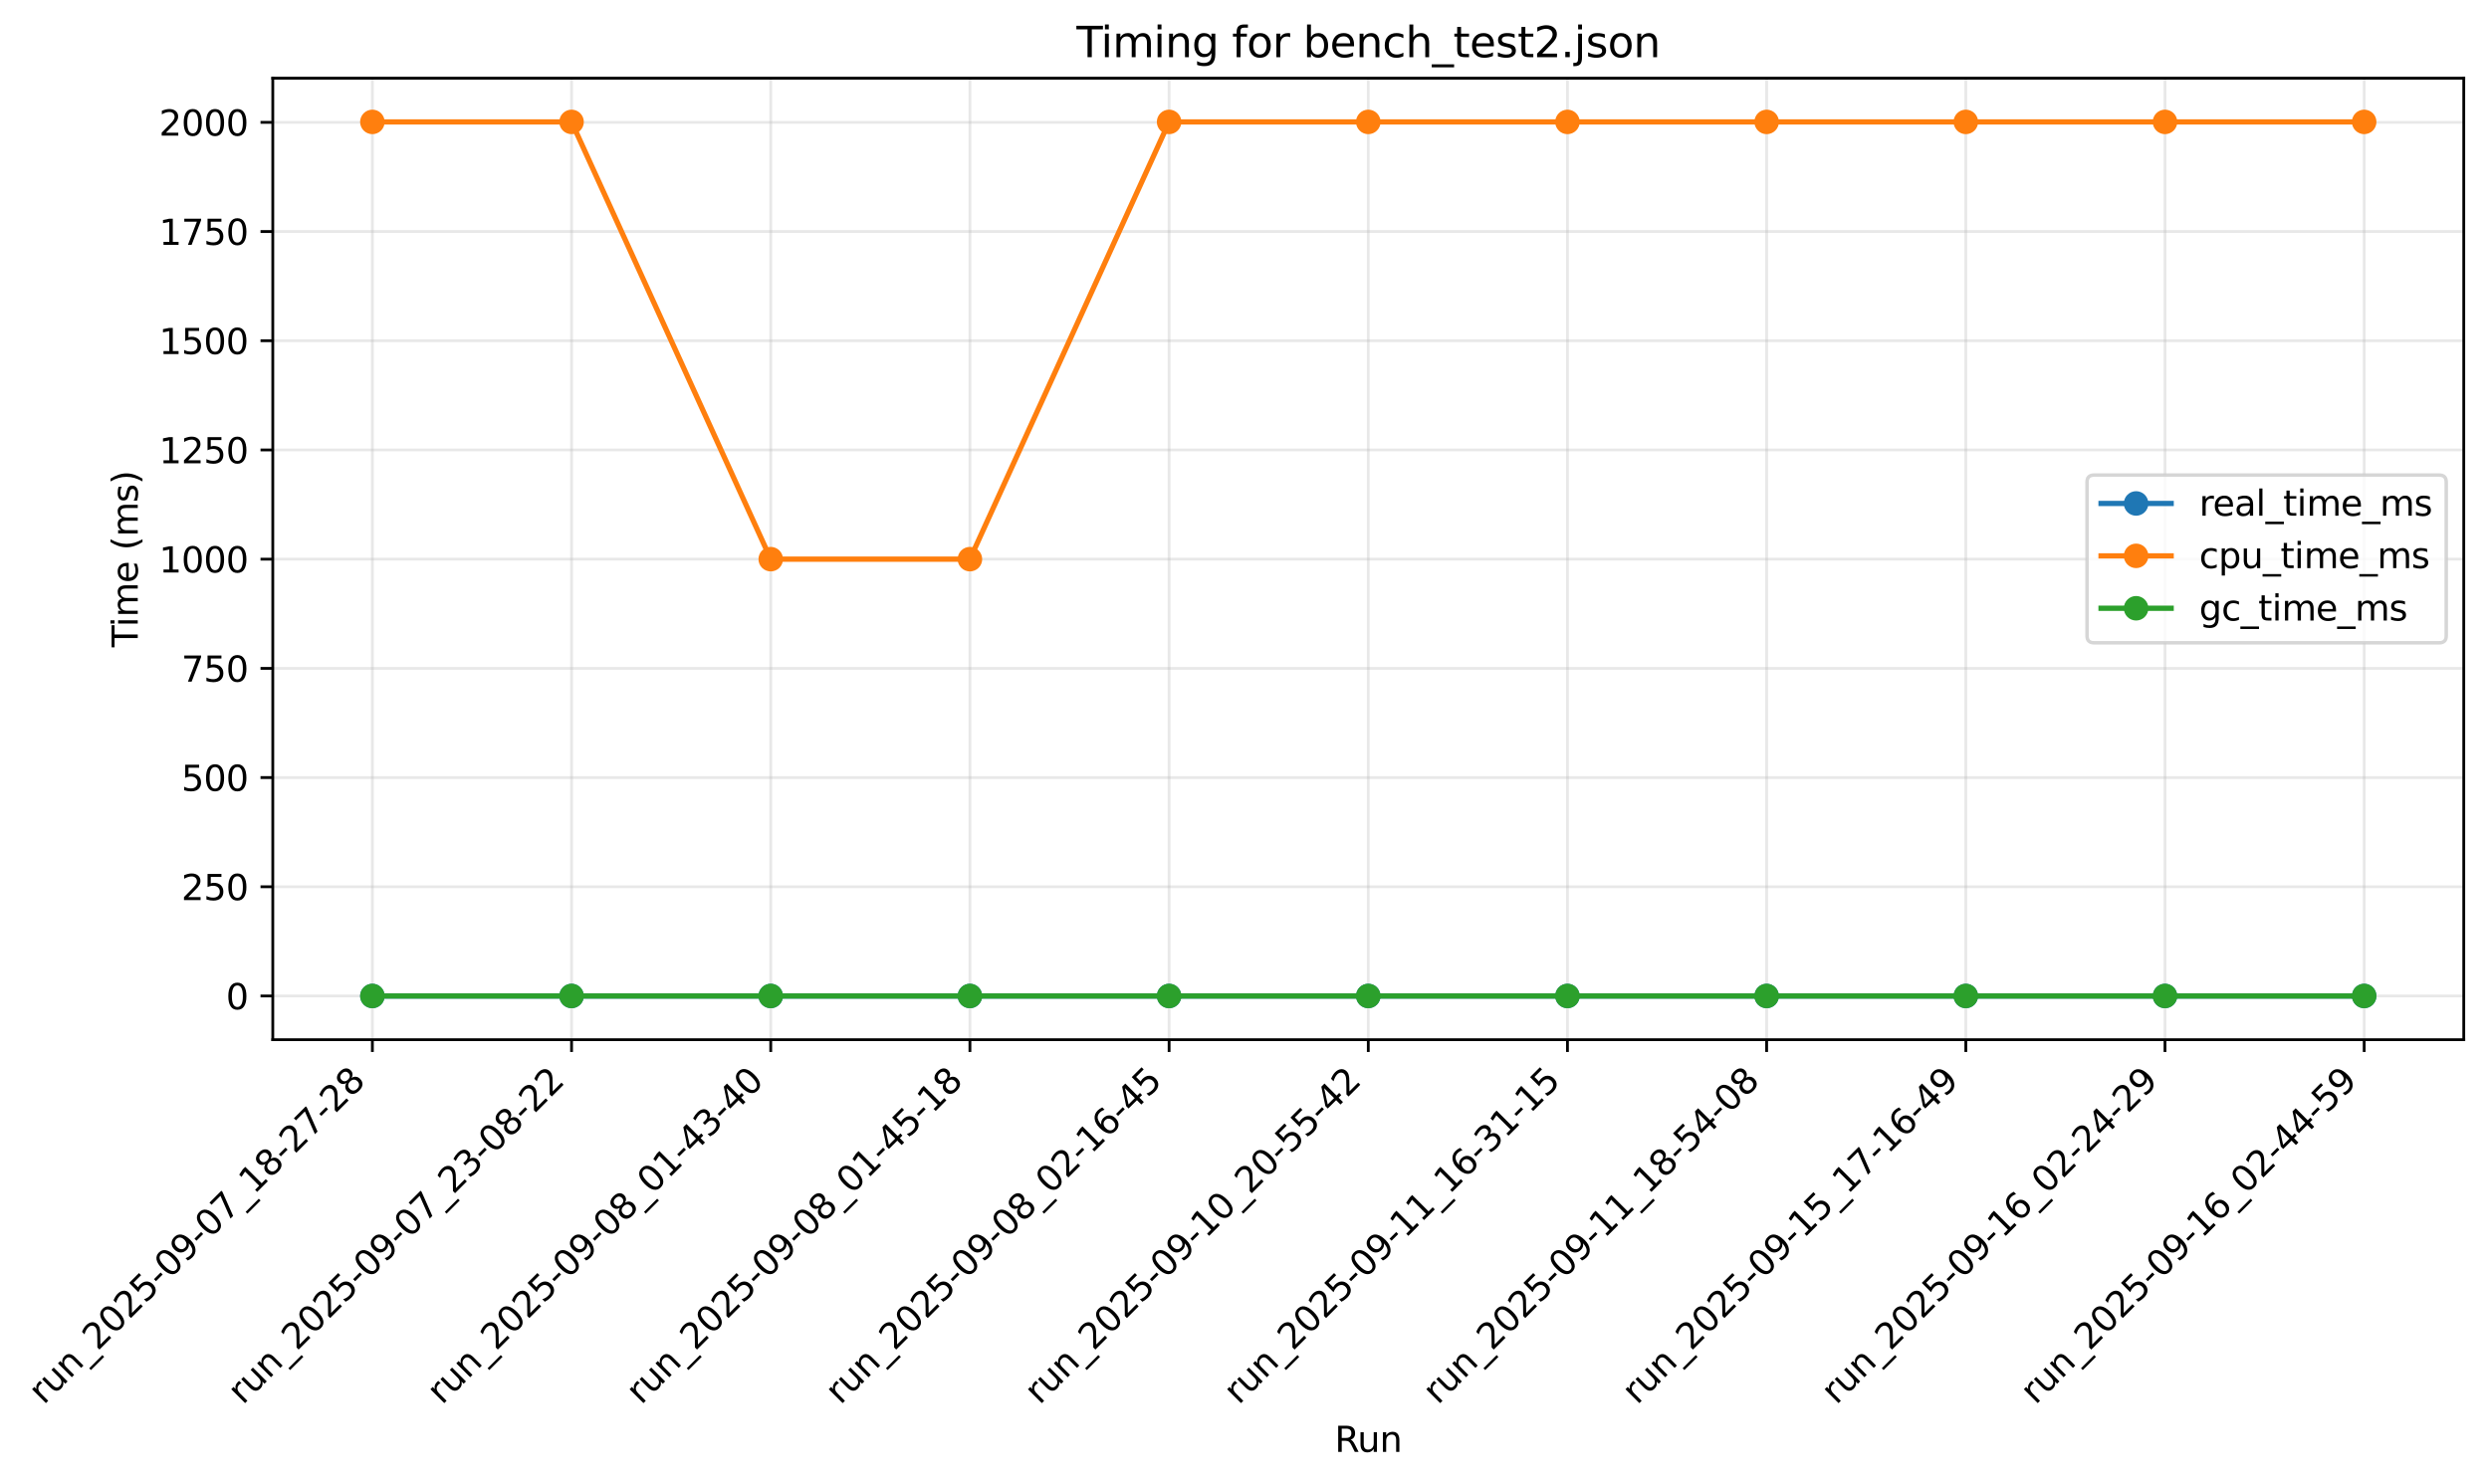 <?xml version="1.0" encoding="utf-8" standalone="no"?>
<!DOCTYPE svg PUBLIC "-//W3C//DTD SVG 1.1//EN"
  "http://www.w3.org/Graphics/SVG/1.1/DTD/svg11.dtd">
<svg xmlns:xlink="http://www.w3.org/1999/xlink" width="710.153pt" height="423.65pt" viewBox="0 0 710.153 423.65" xmlns="http://www.w3.org/2000/svg" version="1.1">
 <defs>
  <style type="text/css">*{stroke-linejoin: round; stroke-linecap: butt}</style>
 </defs>
 <g id="figure_1">
  <g id="patch_1">
   <path d="M 0 423.65 
L 710.153 423.65 
L 710.153 0 
L 0 0 
z
" style="fill: #ffffff"/>
  </g>
  <g id="axes_1">
   <g id="patch_2">
    <path d="M 77.831 296.726 
L 702.953 296.726 
L 702.953 22.318 
L 77.831 22.318 
z
" style="fill: #ffffff"/>
   </g>
   <g id="matplotlib.axis_1">
    <g id="xtick_1">
     <g id="line2d_1">
      <path d="M 106.246 296.726 
L 106.246 22.318 
" clip-path="url(#p3451b54278)" style="fill: none; stroke: #b0b0b0; stroke-opacity: 0.3; stroke-width: 0.8; stroke-linecap: square"/>
     </g>
     <g id="line2d_2">
      <defs>
       <path id="m468118b9c6" d="M 0 0 
L 0 3.5 
" style="stroke: #000000; stroke-width: 0.8"/>
      </defs>
      <g>
       <use xlink:href="#m468118b9c6" x="106.246" y="296.726" style="stroke: #000000; stroke-width: 0.8"/>
      </g>
     </g>
     <g id="text_1">
      <!-- run_2025-09-07_18-27-28 -->
      <g transform="translate(12.448 401.104) rotate(-45) scale(0.1 -0.1)">
       <defs>
        <path id="DejaVuSans-72" d="M 2631 2963 
Q 2534 3019 2420 3045 
Q 2306 3072 2169 3072 
Q 1681 3072 1420 2755 
Q 1159 2438 1159 1844 
L 1159 0 
L 581 0 
L 581 3500 
L 1159 3500 
L 1159 2956 
Q 1341 3275 1631 3429 
Q 1922 3584 2338 3584 
Q 2397 3584 2469 3576 
Q 2541 3569 2628 3553 
L 2631 2963 
z
" transform="scale(0.016)"/>
        <path id="DejaVuSans-75" d="M 544 1381 
L 544 3500 
L 1119 3500 
L 1119 1403 
Q 1119 906 1312 657 
Q 1506 409 1894 409 
Q 2359 409 2629 706 
Q 2900 1003 2900 1516 
L 2900 3500 
L 3475 3500 
L 3475 0 
L 2900 0 
L 2900 538 
Q 2691 219 2414 64 
Q 2138 -91 1772 -91 
Q 1169 -91 856 284 
Q 544 659 544 1381 
z
M 1991 3584 
L 1991 3584 
z
" transform="scale(0.016)"/>
        <path id="DejaVuSans-6e" d="M 3513 2113 
L 3513 0 
L 2938 0 
L 2938 2094 
Q 2938 2591 2744 2837 
Q 2550 3084 2163 3084 
Q 1697 3084 1428 2787 
Q 1159 2491 1159 1978 
L 1159 0 
L 581 0 
L 581 3500 
L 1159 3500 
L 1159 2956 
Q 1366 3272 1645 3428 
Q 1925 3584 2291 3584 
Q 2894 3584 3203 3211 
Q 3513 2838 3513 2113 
z
" transform="scale(0.016)"/>
        <path id="DejaVuSans-5f" d="M 3263 -1063 
L 3263 -1509 
L -63 -1509 
L -63 -1063 
L 3263 -1063 
z
" transform="scale(0.016)"/>
        <path id="DejaVuSans-32" d="M 1228 531 
L 3431 531 
L 3431 0 
L 469 0 
L 469 531 
Q 828 903 1448 1529 
Q 2069 2156 2228 2338 
Q 2531 2678 2651 2914 
Q 2772 3150 2772 3378 
Q 2772 3750 2511 3984 
Q 2250 4219 1831 4219 
Q 1534 4219 1204 4116 
Q 875 4013 500 3803 
L 500 4441 
Q 881 4594 1212 4672 
Q 1544 4750 1819 4750 
Q 2544 4750 2975 4387 
Q 3406 4025 3406 3419 
Q 3406 3131 3298 2873 
Q 3191 2616 2906 2266 
Q 2828 2175 2409 1742 
Q 1991 1309 1228 531 
z
" transform="scale(0.016)"/>
        <path id="DejaVuSans-30" d="M 2034 4250 
Q 1547 4250 1301 3770 
Q 1056 3291 1056 2328 
Q 1056 1369 1301 889 
Q 1547 409 2034 409 
Q 2525 409 2770 889 
Q 3016 1369 3016 2328 
Q 3016 3291 2770 3770 
Q 2525 4250 2034 4250 
z
M 2034 4750 
Q 2819 4750 3233 4129 
Q 3647 3509 3647 2328 
Q 3647 1150 3233 529 
Q 2819 -91 2034 -91 
Q 1250 -91 836 529 
Q 422 1150 422 2328 
Q 422 3509 836 4129 
Q 1250 4750 2034 4750 
z
" transform="scale(0.016)"/>
        <path id="DejaVuSans-35" d="M 691 4666 
L 3169 4666 
L 3169 4134 
L 1269 4134 
L 1269 2991 
Q 1406 3038 1543 3061 
Q 1681 3084 1819 3084 
Q 2600 3084 3056 2656 
Q 3513 2228 3513 1497 
Q 3513 744 3044 326 
Q 2575 -91 1722 -91 
Q 1428 -91 1123 -41 
Q 819 9 494 109 
L 494 744 
Q 775 591 1075 516 
Q 1375 441 1709 441 
Q 2250 441 2565 725 
Q 2881 1009 2881 1497 
Q 2881 1984 2565 2268 
Q 2250 2553 1709 2553 
Q 1456 2553 1204 2497 
Q 953 2441 691 2322 
L 691 4666 
z
" transform="scale(0.016)"/>
        <path id="DejaVuSans-2d" d="M 313 2009 
L 1997 2009 
L 1997 1497 
L 313 1497 
L 313 2009 
z
" transform="scale(0.016)"/>
        <path id="DejaVuSans-39" d="M 703 97 
L 703 672 
Q 941 559 1184 500 
Q 1428 441 1663 441 
Q 2288 441 2617 861 
Q 2947 1281 2994 2138 
Q 2813 1869 2534 1725 
Q 2256 1581 1919 1581 
Q 1219 1581 811 2004 
Q 403 2428 403 3163 
Q 403 3881 828 4315 
Q 1253 4750 1959 4750 
Q 2769 4750 3195 4129 
Q 3622 3509 3622 2328 
Q 3622 1225 3098 567 
Q 2575 -91 1691 -91 
Q 1453 -91 1209 -44 
Q 966 3 703 97 
z
M 1959 2075 
Q 2384 2075 2632 2365 
Q 2881 2656 2881 3163 
Q 2881 3666 2632 3958 
Q 2384 4250 1959 4250 
Q 1534 4250 1286 3958 
Q 1038 3666 1038 3163 
Q 1038 2656 1286 2365 
Q 1534 2075 1959 2075 
z
" transform="scale(0.016)"/>
        <path id="DejaVuSans-37" d="M 525 4666 
L 3525 4666 
L 3525 4397 
L 1831 0 
L 1172 0 
L 2766 4134 
L 525 4134 
L 525 4666 
z
" transform="scale(0.016)"/>
        <path id="DejaVuSans-31" d="M 794 531 
L 1825 531 
L 1825 4091 
L 703 3866 
L 703 4441 
L 1819 4666 
L 2450 4666 
L 2450 531 
L 3481 531 
L 3481 0 
L 794 0 
L 794 531 
z
" transform="scale(0.016)"/>
        <path id="DejaVuSans-38" d="M 2034 2216 
Q 1584 2216 1326 1975 
Q 1069 1734 1069 1313 
Q 1069 891 1326 650 
Q 1584 409 2034 409 
Q 2484 409 2743 651 
Q 3003 894 3003 1313 
Q 3003 1734 2745 1975 
Q 2488 2216 2034 2216 
z
M 1403 2484 
Q 997 2584 770 2862 
Q 544 3141 544 3541 
Q 544 4100 942 4425 
Q 1341 4750 2034 4750 
Q 2731 4750 3128 4425 
Q 3525 4100 3525 3541 
Q 3525 3141 3298 2862 
Q 3072 2584 2669 2484 
Q 3125 2378 3379 2068 
Q 3634 1759 3634 1313 
Q 3634 634 3220 271 
Q 2806 -91 2034 -91 
Q 1263 -91 848 271 
Q 434 634 434 1313 
Q 434 1759 690 2068 
Q 947 2378 1403 2484 
z
M 1172 3481 
Q 1172 3119 1398 2916 
Q 1625 2713 2034 2713 
Q 2441 2713 2670 2916 
Q 2900 3119 2900 3481 
Q 2900 3844 2670 4047 
Q 2441 4250 2034 4250 
Q 1625 4250 1398 4047 
Q 1172 3844 1172 3481 
z
" transform="scale(0.016)"/>
       </defs>
       <use xlink:href="#DejaVuSans-72"/>
       <use xlink:href="#DejaVuSans-75" transform="translate(41.113 0)"/>
       <use xlink:href="#DejaVuSans-6e" transform="translate(104.492 0)"/>
       <use xlink:href="#DejaVuSans-5f" transform="translate(167.871 0)"/>
       <use xlink:href="#DejaVuSans-32" transform="translate(217.871 0)"/>
       <use xlink:href="#DejaVuSans-30" transform="translate(281.494 0)"/>
       <use xlink:href="#DejaVuSans-32" transform="translate(345.117 0)"/>
       <use xlink:href="#DejaVuSans-35" transform="translate(408.74 0)"/>
       <use xlink:href="#DejaVuSans-2d" transform="translate(472.363 0)"/>
       <use xlink:href="#DejaVuSans-30" transform="translate(508.447 0)"/>
       <use xlink:href="#DejaVuSans-39" transform="translate(572.07 0)"/>
       <use xlink:href="#DejaVuSans-2d" transform="translate(635.693 0)"/>
       <use xlink:href="#DejaVuSans-30" transform="translate(671.777 0)"/>
       <use xlink:href="#DejaVuSans-37" transform="translate(735.4 0)"/>
       <use xlink:href="#DejaVuSans-5f" transform="translate(799.023 0)"/>
       <use xlink:href="#DejaVuSans-31" transform="translate(849.023 0)"/>
       <use xlink:href="#DejaVuSans-38" transform="translate(912.646 0)"/>
       <use xlink:href="#DejaVuSans-2d" transform="translate(976.27 0)"/>
       <use xlink:href="#DejaVuSans-32" transform="translate(1012.354 0)"/>
       <use xlink:href="#DejaVuSans-37" transform="translate(1075.977 0)"/>
       <use xlink:href="#DejaVuSans-2d" transform="translate(1139.6 0)"/>
       <use xlink:href="#DejaVuSans-32" transform="translate(1175.684 0)"/>
       <use xlink:href="#DejaVuSans-38" transform="translate(1239.307 0)"/>
      </g>
     </g>
    </g>
    <g id="xtick_2">
     <g id="line2d_3">
      <path d="M 163.075 296.726 
L 163.075 22.318 
" clip-path="url(#p3451b54278)" style="fill: none; stroke: #b0b0b0; stroke-opacity: 0.3; stroke-width: 0.8; stroke-linecap: square"/>
     </g>
     <g id="line2d_4">
      <g>
       <use xlink:href="#m468118b9c6" x="163.075" y="296.726" style="stroke: #000000; stroke-width: 0.8"/>
      </g>
     </g>
     <g id="text_2">
      <!-- run_2025-09-07_23-08-22 -->
      <g transform="translate(69.277 401.104) rotate(-45) scale(0.1 -0.1)">
       <defs>
        <path id="DejaVuSans-33" d="M 2597 2516 
Q 3050 2419 3304 2112 
Q 3559 1806 3559 1356 
Q 3559 666 3084 287 
Q 2609 -91 1734 -91 
Q 1441 -91 1130 -33 
Q 819 25 488 141 
L 488 750 
Q 750 597 1062 519 
Q 1375 441 1716 441 
Q 2309 441 2620 675 
Q 2931 909 2931 1356 
Q 2931 1769 2642 2001 
Q 2353 2234 1838 2234 
L 1294 2234 
L 1294 2753 
L 1863 2753 
Q 2328 2753 2575 2939 
Q 2822 3125 2822 3475 
Q 2822 3834 2567 4026 
Q 2313 4219 1838 4219 
Q 1578 4219 1281 4162 
Q 984 4106 628 3988 
L 628 4550 
Q 988 4650 1302 4700 
Q 1616 4750 1894 4750 
Q 2613 4750 3031 4423 
Q 3450 4097 3450 3541 
Q 3450 3153 3228 2886 
Q 3006 2619 2597 2516 
z
" transform="scale(0.016)"/>
       </defs>
       <use xlink:href="#DejaVuSans-72"/>
       <use xlink:href="#DejaVuSans-75" transform="translate(41.113 0)"/>
       <use xlink:href="#DejaVuSans-6e" transform="translate(104.492 0)"/>
       <use xlink:href="#DejaVuSans-5f" transform="translate(167.871 0)"/>
       <use xlink:href="#DejaVuSans-32" transform="translate(217.871 0)"/>
       <use xlink:href="#DejaVuSans-30" transform="translate(281.494 0)"/>
       <use xlink:href="#DejaVuSans-32" transform="translate(345.117 0)"/>
       <use xlink:href="#DejaVuSans-35" transform="translate(408.74 0)"/>
       <use xlink:href="#DejaVuSans-2d" transform="translate(472.363 0)"/>
       <use xlink:href="#DejaVuSans-30" transform="translate(508.447 0)"/>
       <use xlink:href="#DejaVuSans-39" transform="translate(572.07 0)"/>
       <use xlink:href="#DejaVuSans-2d" transform="translate(635.693 0)"/>
       <use xlink:href="#DejaVuSans-30" transform="translate(671.777 0)"/>
       <use xlink:href="#DejaVuSans-37" transform="translate(735.4 0)"/>
       <use xlink:href="#DejaVuSans-5f" transform="translate(799.023 0)"/>
       <use xlink:href="#DejaVuSans-32" transform="translate(849.023 0)"/>
       <use xlink:href="#DejaVuSans-33" transform="translate(912.646 0)"/>
       <use xlink:href="#DejaVuSans-2d" transform="translate(976.27 0)"/>
       <use xlink:href="#DejaVuSans-30" transform="translate(1012.354 0)"/>
       <use xlink:href="#DejaVuSans-38" transform="translate(1075.977 0)"/>
       <use xlink:href="#DejaVuSans-2d" transform="translate(1139.6 0)"/>
       <use xlink:href="#DejaVuSans-32" transform="translate(1175.684 0)"/>
       <use xlink:href="#DejaVuSans-32" transform="translate(1239.307 0)"/>
      </g>
     </g>
    </g>
    <g id="xtick_3">
     <g id="line2d_5">
      <path d="M 219.904 296.726 
L 219.904 22.318 
" clip-path="url(#p3451b54278)" style="fill: none; stroke: #b0b0b0; stroke-opacity: 0.3; stroke-width: 0.8; stroke-linecap: square"/>
     </g>
     <g id="line2d_6">
      <g>
       <use xlink:href="#m468118b9c6" x="219.904" y="296.726" style="stroke: #000000; stroke-width: 0.8"/>
      </g>
     </g>
     <g id="text_3">
      <!-- run_2025-09-08_01-43-40 -->
      <g transform="translate(126.107 401.104) rotate(-45) scale(0.1 -0.1)">
       <defs>
        <path id="DejaVuSans-34" d="M 2419 4116 
L 825 1625 
L 2419 1625 
L 2419 4116 
z
M 2253 4666 
L 3047 4666 
L 3047 1625 
L 3713 1625 
L 3713 1100 
L 3047 1100 
L 3047 0 
L 2419 0 
L 2419 1100 
L 313 1100 
L 313 1709 
L 2253 4666 
z
" transform="scale(0.016)"/>
       </defs>
       <use xlink:href="#DejaVuSans-72"/>
       <use xlink:href="#DejaVuSans-75" transform="translate(41.113 0)"/>
       <use xlink:href="#DejaVuSans-6e" transform="translate(104.492 0)"/>
       <use xlink:href="#DejaVuSans-5f" transform="translate(167.871 0)"/>
       <use xlink:href="#DejaVuSans-32" transform="translate(217.871 0)"/>
       <use xlink:href="#DejaVuSans-30" transform="translate(281.494 0)"/>
       <use xlink:href="#DejaVuSans-32" transform="translate(345.117 0)"/>
       <use xlink:href="#DejaVuSans-35" transform="translate(408.74 0)"/>
       <use xlink:href="#DejaVuSans-2d" transform="translate(472.363 0)"/>
       <use xlink:href="#DejaVuSans-30" transform="translate(508.447 0)"/>
       <use xlink:href="#DejaVuSans-39" transform="translate(572.07 0)"/>
       <use xlink:href="#DejaVuSans-2d" transform="translate(635.693 0)"/>
       <use xlink:href="#DejaVuSans-30" transform="translate(671.777 0)"/>
       <use xlink:href="#DejaVuSans-38" transform="translate(735.4 0)"/>
       <use xlink:href="#DejaVuSans-5f" transform="translate(799.023 0)"/>
       <use xlink:href="#DejaVuSans-30" transform="translate(849.023 0)"/>
       <use xlink:href="#DejaVuSans-31" transform="translate(912.646 0)"/>
       <use xlink:href="#DejaVuSans-2d" transform="translate(976.27 0)"/>
       <use xlink:href="#DejaVuSans-34" transform="translate(1012.354 0)"/>
       <use xlink:href="#DejaVuSans-33" transform="translate(1075.977 0)"/>
       <use xlink:href="#DejaVuSans-2d" transform="translate(1139.6 0)"/>
       <use xlink:href="#DejaVuSans-34" transform="translate(1175.684 0)"/>
       <use xlink:href="#DejaVuSans-30" transform="translate(1239.307 0)"/>
      </g>
     </g>
    </g>
    <g id="xtick_4">
     <g id="line2d_7">
      <path d="M 276.734 296.726 
L 276.734 22.318 
" clip-path="url(#p3451b54278)" style="fill: none; stroke: #b0b0b0; stroke-opacity: 0.3; stroke-width: 0.8; stroke-linecap: square"/>
     </g>
     <g id="line2d_8">
      <g>
       <use xlink:href="#m468118b9c6" x="276.734" y="296.726" style="stroke: #000000; stroke-width: 0.8"/>
      </g>
     </g>
     <g id="text_4">
      <!-- run_2025-09-08_01-45-18 -->
      <g transform="translate(182.936 401.104) rotate(-45) scale(0.1 -0.1)">
       <use xlink:href="#DejaVuSans-72"/>
       <use xlink:href="#DejaVuSans-75" transform="translate(41.113 0)"/>
       <use xlink:href="#DejaVuSans-6e" transform="translate(104.492 0)"/>
       <use xlink:href="#DejaVuSans-5f" transform="translate(167.871 0)"/>
       <use xlink:href="#DejaVuSans-32" transform="translate(217.871 0)"/>
       <use xlink:href="#DejaVuSans-30" transform="translate(281.494 0)"/>
       <use xlink:href="#DejaVuSans-32" transform="translate(345.117 0)"/>
       <use xlink:href="#DejaVuSans-35" transform="translate(408.74 0)"/>
       <use xlink:href="#DejaVuSans-2d" transform="translate(472.363 0)"/>
       <use xlink:href="#DejaVuSans-30" transform="translate(508.447 0)"/>
       <use xlink:href="#DejaVuSans-39" transform="translate(572.07 0)"/>
       <use xlink:href="#DejaVuSans-2d" transform="translate(635.693 0)"/>
       <use xlink:href="#DejaVuSans-30" transform="translate(671.777 0)"/>
       <use xlink:href="#DejaVuSans-38" transform="translate(735.4 0)"/>
       <use xlink:href="#DejaVuSans-5f" transform="translate(799.023 0)"/>
       <use xlink:href="#DejaVuSans-30" transform="translate(849.023 0)"/>
       <use xlink:href="#DejaVuSans-31" transform="translate(912.646 0)"/>
       <use xlink:href="#DejaVuSans-2d" transform="translate(976.27 0)"/>
       <use xlink:href="#DejaVuSans-34" transform="translate(1012.354 0)"/>
       <use xlink:href="#DejaVuSans-35" transform="translate(1075.977 0)"/>
       <use xlink:href="#DejaVuSans-2d" transform="translate(1139.6 0)"/>
       <use xlink:href="#DejaVuSans-31" transform="translate(1175.684 0)"/>
       <use xlink:href="#DejaVuSans-38" transform="translate(1239.307 0)"/>
      </g>
     </g>
    </g>
    <g id="xtick_5">
     <g id="line2d_9">
      <path d="M 333.563 296.726 
L 333.563 22.318 
" clip-path="url(#p3451b54278)" style="fill: none; stroke: #b0b0b0; stroke-opacity: 0.3; stroke-width: 0.8; stroke-linecap: square"/>
     </g>
     <g id="line2d_10">
      <g>
       <use xlink:href="#m468118b9c6" x="333.563" y="296.726" style="stroke: #000000; stroke-width: 0.8"/>
      </g>
     </g>
     <g id="text_5">
      <!-- run_2025-09-08_02-16-45 -->
      <g transform="translate(239.765 401.104) rotate(-45) scale(0.1 -0.1)">
       <defs>
        <path id="DejaVuSans-36" d="M 2113 2584 
Q 1688 2584 1439 2293 
Q 1191 2003 1191 1497 
Q 1191 994 1439 701 
Q 1688 409 2113 409 
Q 2538 409 2786 701 
Q 3034 994 3034 1497 
Q 3034 2003 2786 2293 
Q 2538 2584 2113 2584 
z
M 3366 4563 
L 3366 3988 
Q 3128 4100 2886 4159 
Q 2644 4219 2406 4219 
Q 1781 4219 1451 3797 
Q 1122 3375 1075 2522 
Q 1259 2794 1537 2939 
Q 1816 3084 2150 3084 
Q 2853 3084 3261 2657 
Q 3669 2231 3669 1497 
Q 3669 778 3244 343 
Q 2819 -91 2113 -91 
Q 1303 -91 875 529 
Q 447 1150 447 2328 
Q 447 3434 972 4092 
Q 1497 4750 2381 4750 
Q 2619 4750 2861 4703 
Q 3103 4656 3366 4563 
z
" transform="scale(0.016)"/>
       </defs>
       <use xlink:href="#DejaVuSans-72"/>
       <use xlink:href="#DejaVuSans-75" transform="translate(41.113 0)"/>
       <use xlink:href="#DejaVuSans-6e" transform="translate(104.492 0)"/>
       <use xlink:href="#DejaVuSans-5f" transform="translate(167.871 0)"/>
       <use xlink:href="#DejaVuSans-32" transform="translate(217.871 0)"/>
       <use xlink:href="#DejaVuSans-30" transform="translate(281.494 0)"/>
       <use xlink:href="#DejaVuSans-32" transform="translate(345.117 0)"/>
       <use xlink:href="#DejaVuSans-35" transform="translate(408.74 0)"/>
       <use xlink:href="#DejaVuSans-2d" transform="translate(472.363 0)"/>
       <use xlink:href="#DejaVuSans-30" transform="translate(508.447 0)"/>
       <use xlink:href="#DejaVuSans-39" transform="translate(572.07 0)"/>
       <use xlink:href="#DejaVuSans-2d" transform="translate(635.693 0)"/>
       <use xlink:href="#DejaVuSans-30" transform="translate(671.777 0)"/>
       <use xlink:href="#DejaVuSans-38" transform="translate(735.4 0)"/>
       <use xlink:href="#DejaVuSans-5f" transform="translate(799.023 0)"/>
       <use xlink:href="#DejaVuSans-30" transform="translate(849.023 0)"/>
       <use xlink:href="#DejaVuSans-32" transform="translate(912.646 0)"/>
       <use xlink:href="#DejaVuSans-2d" transform="translate(976.27 0)"/>
       <use xlink:href="#DejaVuSans-31" transform="translate(1012.354 0)"/>
       <use xlink:href="#DejaVuSans-36" transform="translate(1075.977 0)"/>
       <use xlink:href="#DejaVuSans-2d" transform="translate(1139.6 0)"/>
       <use xlink:href="#DejaVuSans-34" transform="translate(1175.684 0)"/>
       <use xlink:href="#DejaVuSans-35" transform="translate(1239.307 0)"/>
      </g>
     </g>
    </g>
    <g id="xtick_6">
     <g id="line2d_11">
      <path d="M 390.392 296.726 
L 390.392 22.318 
" clip-path="url(#p3451b54278)" style="fill: none; stroke: #b0b0b0; stroke-opacity: 0.3; stroke-width: 0.8; stroke-linecap: square"/>
     </g>
     <g id="line2d_12">
      <g>
       <use xlink:href="#m468118b9c6" x="390.392" y="296.726" style="stroke: #000000; stroke-width: 0.8"/>
      </g>
     </g>
     <g id="text_6">
      <!-- run_2025-09-10_20-55-42 -->
      <g transform="translate(296.595 401.104) rotate(-45) scale(0.1 -0.1)">
       <use xlink:href="#DejaVuSans-72"/>
       <use xlink:href="#DejaVuSans-75" transform="translate(41.113 0)"/>
       <use xlink:href="#DejaVuSans-6e" transform="translate(104.492 0)"/>
       <use xlink:href="#DejaVuSans-5f" transform="translate(167.871 0)"/>
       <use xlink:href="#DejaVuSans-32" transform="translate(217.871 0)"/>
       <use xlink:href="#DejaVuSans-30" transform="translate(281.494 0)"/>
       <use xlink:href="#DejaVuSans-32" transform="translate(345.117 0)"/>
       <use xlink:href="#DejaVuSans-35" transform="translate(408.74 0)"/>
       <use xlink:href="#DejaVuSans-2d" transform="translate(472.363 0)"/>
       <use xlink:href="#DejaVuSans-30" transform="translate(508.447 0)"/>
       <use xlink:href="#DejaVuSans-39" transform="translate(572.07 0)"/>
       <use xlink:href="#DejaVuSans-2d" transform="translate(635.693 0)"/>
       <use xlink:href="#DejaVuSans-31" transform="translate(671.777 0)"/>
       <use xlink:href="#DejaVuSans-30" transform="translate(735.4 0)"/>
       <use xlink:href="#DejaVuSans-5f" transform="translate(799.023 0)"/>
       <use xlink:href="#DejaVuSans-32" transform="translate(849.023 0)"/>
       <use xlink:href="#DejaVuSans-30" transform="translate(912.646 0)"/>
       <use xlink:href="#DejaVuSans-2d" transform="translate(976.27 0)"/>
       <use xlink:href="#DejaVuSans-35" transform="translate(1012.354 0)"/>
       <use xlink:href="#DejaVuSans-35" transform="translate(1075.977 0)"/>
       <use xlink:href="#DejaVuSans-2d" transform="translate(1139.6 0)"/>
       <use xlink:href="#DejaVuSans-34" transform="translate(1175.684 0)"/>
       <use xlink:href="#DejaVuSans-32" transform="translate(1239.307 0)"/>
      </g>
     </g>
    </g>
    <g id="xtick_7">
     <g id="line2d_13">
      <path d="M 447.222 296.726 
L 447.222 22.318 
" clip-path="url(#p3451b54278)" style="fill: none; stroke: #b0b0b0; stroke-opacity: 0.3; stroke-width: 0.8; stroke-linecap: square"/>
     </g>
     <g id="line2d_14">
      <g>
       <use xlink:href="#m468118b9c6" x="447.222" y="296.726" style="stroke: #000000; stroke-width: 0.8"/>
      </g>
     </g>
     <g id="text_7">
      <!-- run_2025-09-11_16-31-15 -->
      <g transform="translate(353.424 401.104) rotate(-45) scale(0.1 -0.1)">
       <use xlink:href="#DejaVuSans-72"/>
       <use xlink:href="#DejaVuSans-75" transform="translate(41.113 0)"/>
       <use xlink:href="#DejaVuSans-6e" transform="translate(104.492 0)"/>
       <use xlink:href="#DejaVuSans-5f" transform="translate(167.871 0)"/>
       <use xlink:href="#DejaVuSans-32" transform="translate(217.871 0)"/>
       <use xlink:href="#DejaVuSans-30" transform="translate(281.494 0)"/>
       <use xlink:href="#DejaVuSans-32" transform="translate(345.117 0)"/>
       <use xlink:href="#DejaVuSans-35" transform="translate(408.74 0)"/>
       <use xlink:href="#DejaVuSans-2d" transform="translate(472.363 0)"/>
       <use xlink:href="#DejaVuSans-30" transform="translate(508.447 0)"/>
       <use xlink:href="#DejaVuSans-39" transform="translate(572.07 0)"/>
       <use xlink:href="#DejaVuSans-2d" transform="translate(635.693 0)"/>
       <use xlink:href="#DejaVuSans-31" transform="translate(671.777 0)"/>
       <use xlink:href="#DejaVuSans-31" transform="translate(735.4 0)"/>
       <use xlink:href="#DejaVuSans-5f" transform="translate(799.023 0)"/>
       <use xlink:href="#DejaVuSans-31" transform="translate(849.023 0)"/>
       <use xlink:href="#DejaVuSans-36" transform="translate(912.646 0)"/>
       <use xlink:href="#DejaVuSans-2d" transform="translate(976.27 0)"/>
       <use xlink:href="#DejaVuSans-33" transform="translate(1012.354 0)"/>
       <use xlink:href="#DejaVuSans-31" transform="translate(1075.977 0)"/>
       <use xlink:href="#DejaVuSans-2d" transform="translate(1139.6 0)"/>
       <use xlink:href="#DejaVuSans-31" transform="translate(1175.684 0)"/>
       <use xlink:href="#DejaVuSans-35" transform="translate(1239.307 0)"/>
      </g>
     </g>
    </g>
    <g id="xtick_8">
     <g id="line2d_15">
      <path d="M 504.051 296.726 
L 504.051 22.318 
" clip-path="url(#p3451b54278)" style="fill: none; stroke: #b0b0b0; stroke-opacity: 0.3; stroke-width: 0.8; stroke-linecap: square"/>
     </g>
     <g id="line2d_16">
      <g>
       <use xlink:href="#m468118b9c6" x="504.051" y="296.726" style="stroke: #000000; stroke-width: 0.8"/>
      </g>
     </g>
     <g id="text_8">
      <!-- run_2025-09-11_18-54-08 -->
      <g transform="translate(410.253 401.104) rotate(-45) scale(0.1 -0.1)">
       <use xlink:href="#DejaVuSans-72"/>
       <use xlink:href="#DejaVuSans-75" transform="translate(41.113 0)"/>
       <use xlink:href="#DejaVuSans-6e" transform="translate(104.492 0)"/>
       <use xlink:href="#DejaVuSans-5f" transform="translate(167.871 0)"/>
       <use xlink:href="#DejaVuSans-32" transform="translate(217.871 0)"/>
       <use xlink:href="#DejaVuSans-30" transform="translate(281.494 0)"/>
       <use xlink:href="#DejaVuSans-32" transform="translate(345.117 0)"/>
       <use xlink:href="#DejaVuSans-35" transform="translate(408.74 0)"/>
       <use xlink:href="#DejaVuSans-2d" transform="translate(472.363 0)"/>
       <use xlink:href="#DejaVuSans-30" transform="translate(508.447 0)"/>
       <use xlink:href="#DejaVuSans-39" transform="translate(572.07 0)"/>
       <use xlink:href="#DejaVuSans-2d" transform="translate(635.693 0)"/>
       <use xlink:href="#DejaVuSans-31" transform="translate(671.777 0)"/>
       <use xlink:href="#DejaVuSans-31" transform="translate(735.4 0)"/>
       <use xlink:href="#DejaVuSans-5f" transform="translate(799.023 0)"/>
       <use xlink:href="#DejaVuSans-31" transform="translate(849.023 0)"/>
       <use xlink:href="#DejaVuSans-38" transform="translate(912.646 0)"/>
       <use xlink:href="#DejaVuSans-2d" transform="translate(976.27 0)"/>
       <use xlink:href="#DejaVuSans-35" transform="translate(1012.354 0)"/>
       <use xlink:href="#DejaVuSans-34" transform="translate(1075.977 0)"/>
       <use xlink:href="#DejaVuSans-2d" transform="translate(1139.6 0)"/>
       <use xlink:href="#DejaVuSans-30" transform="translate(1175.684 0)"/>
       <use xlink:href="#DejaVuSans-38" transform="translate(1239.307 0)"/>
      </g>
     </g>
    </g>
    <g id="xtick_9">
     <g id="line2d_17">
      <path d="M 560.88 296.726 
L 560.88 22.318 
" clip-path="url(#p3451b54278)" style="fill: none; stroke: #b0b0b0; stroke-opacity: 0.3; stroke-width: 0.8; stroke-linecap: square"/>
     </g>
     <g id="line2d_18">
      <g>
       <use xlink:href="#m468118b9c6" x="560.88" y="296.726" style="stroke: #000000; stroke-width: 0.8"/>
      </g>
     </g>
     <g id="text_9">
      <!-- run_2025-09-15_17-16-49 -->
      <g transform="translate(467.082 401.104) rotate(-45) scale(0.1 -0.1)">
       <use xlink:href="#DejaVuSans-72"/>
       <use xlink:href="#DejaVuSans-75" transform="translate(41.113 0)"/>
       <use xlink:href="#DejaVuSans-6e" transform="translate(104.492 0)"/>
       <use xlink:href="#DejaVuSans-5f" transform="translate(167.871 0)"/>
       <use xlink:href="#DejaVuSans-32" transform="translate(217.871 0)"/>
       <use xlink:href="#DejaVuSans-30" transform="translate(281.494 0)"/>
       <use xlink:href="#DejaVuSans-32" transform="translate(345.117 0)"/>
       <use xlink:href="#DejaVuSans-35" transform="translate(408.74 0)"/>
       <use xlink:href="#DejaVuSans-2d" transform="translate(472.363 0)"/>
       <use xlink:href="#DejaVuSans-30" transform="translate(508.447 0)"/>
       <use xlink:href="#DejaVuSans-39" transform="translate(572.07 0)"/>
       <use xlink:href="#DejaVuSans-2d" transform="translate(635.693 0)"/>
       <use xlink:href="#DejaVuSans-31" transform="translate(671.777 0)"/>
       <use xlink:href="#DejaVuSans-35" transform="translate(735.4 0)"/>
       <use xlink:href="#DejaVuSans-5f" transform="translate(799.023 0)"/>
       <use xlink:href="#DejaVuSans-31" transform="translate(849.023 0)"/>
       <use xlink:href="#DejaVuSans-37" transform="translate(912.646 0)"/>
       <use xlink:href="#DejaVuSans-2d" transform="translate(976.27 0)"/>
       <use xlink:href="#DejaVuSans-31" transform="translate(1012.354 0)"/>
       <use xlink:href="#DejaVuSans-36" transform="translate(1075.977 0)"/>
       <use xlink:href="#DejaVuSans-2d" transform="translate(1139.6 0)"/>
       <use xlink:href="#DejaVuSans-34" transform="translate(1175.684 0)"/>
       <use xlink:href="#DejaVuSans-39" transform="translate(1239.307 0)"/>
      </g>
     </g>
    </g>
    <g id="xtick_10">
     <g id="line2d_19">
      <path d="M 617.709 296.726 
L 617.709 22.318 
" clip-path="url(#p3451b54278)" style="fill: none; stroke: #b0b0b0; stroke-opacity: 0.3; stroke-width: 0.8; stroke-linecap: square"/>
     </g>
     <g id="line2d_20">
      <g>
       <use xlink:href="#m468118b9c6" x="617.709" y="296.726" style="stroke: #000000; stroke-width: 0.8"/>
      </g>
     </g>
     <g id="text_10">
      <!-- run_2025-09-16_02-24-29 -->
      <g transform="translate(523.912 401.104) rotate(-45) scale(0.1 -0.1)">
       <use xlink:href="#DejaVuSans-72"/>
       <use xlink:href="#DejaVuSans-75" transform="translate(41.113 0)"/>
       <use xlink:href="#DejaVuSans-6e" transform="translate(104.492 0)"/>
       <use xlink:href="#DejaVuSans-5f" transform="translate(167.871 0)"/>
       <use xlink:href="#DejaVuSans-32" transform="translate(217.871 0)"/>
       <use xlink:href="#DejaVuSans-30" transform="translate(281.494 0)"/>
       <use xlink:href="#DejaVuSans-32" transform="translate(345.117 0)"/>
       <use xlink:href="#DejaVuSans-35" transform="translate(408.74 0)"/>
       <use xlink:href="#DejaVuSans-2d" transform="translate(472.363 0)"/>
       <use xlink:href="#DejaVuSans-30" transform="translate(508.447 0)"/>
       <use xlink:href="#DejaVuSans-39" transform="translate(572.07 0)"/>
       <use xlink:href="#DejaVuSans-2d" transform="translate(635.693 0)"/>
       <use xlink:href="#DejaVuSans-31" transform="translate(671.777 0)"/>
       <use xlink:href="#DejaVuSans-36" transform="translate(735.4 0)"/>
       <use xlink:href="#DejaVuSans-5f" transform="translate(799.023 0)"/>
       <use xlink:href="#DejaVuSans-30" transform="translate(849.023 0)"/>
       <use xlink:href="#DejaVuSans-32" transform="translate(912.646 0)"/>
       <use xlink:href="#DejaVuSans-2d" transform="translate(976.27 0)"/>
       <use xlink:href="#DejaVuSans-32" transform="translate(1012.354 0)"/>
       <use xlink:href="#DejaVuSans-34" transform="translate(1075.977 0)"/>
       <use xlink:href="#DejaVuSans-2d" transform="translate(1139.6 0)"/>
       <use xlink:href="#DejaVuSans-32" transform="translate(1175.684 0)"/>
       <use xlink:href="#DejaVuSans-39" transform="translate(1239.307 0)"/>
      </g>
     </g>
    </g>
    <g id="xtick_11">
     <g id="line2d_21">
      <path d="M 674.539 296.726 
L 674.539 22.318 
" clip-path="url(#p3451b54278)" style="fill: none; stroke: #b0b0b0; stroke-opacity: 0.3; stroke-width: 0.8; stroke-linecap: square"/>
     </g>
     <g id="line2d_22">
      <g>
       <use xlink:href="#m468118b9c6" x="674.539" y="296.726" style="stroke: #000000; stroke-width: 0.8"/>
      </g>
     </g>
     <g id="text_11">
      <!-- run_2025-09-16_02-44-59 -->
      <g transform="translate(580.741 401.104) rotate(-45) scale(0.1 -0.1)">
       <use xlink:href="#DejaVuSans-72"/>
       <use xlink:href="#DejaVuSans-75" transform="translate(41.113 0)"/>
       <use xlink:href="#DejaVuSans-6e" transform="translate(104.492 0)"/>
       <use xlink:href="#DejaVuSans-5f" transform="translate(167.871 0)"/>
       <use xlink:href="#DejaVuSans-32" transform="translate(217.871 0)"/>
       <use xlink:href="#DejaVuSans-30" transform="translate(281.494 0)"/>
       <use xlink:href="#DejaVuSans-32" transform="translate(345.117 0)"/>
       <use xlink:href="#DejaVuSans-35" transform="translate(408.74 0)"/>
       <use xlink:href="#DejaVuSans-2d" transform="translate(472.363 0)"/>
       <use xlink:href="#DejaVuSans-30" transform="translate(508.447 0)"/>
       <use xlink:href="#DejaVuSans-39" transform="translate(572.07 0)"/>
       <use xlink:href="#DejaVuSans-2d" transform="translate(635.693 0)"/>
       <use xlink:href="#DejaVuSans-31" transform="translate(671.777 0)"/>
       <use xlink:href="#DejaVuSans-36" transform="translate(735.4 0)"/>
       <use xlink:href="#DejaVuSans-5f" transform="translate(799.023 0)"/>
       <use xlink:href="#DejaVuSans-30" transform="translate(849.023 0)"/>
       <use xlink:href="#DejaVuSans-32" transform="translate(912.646 0)"/>
       <use xlink:href="#DejaVuSans-2d" transform="translate(976.27 0)"/>
       <use xlink:href="#DejaVuSans-34" transform="translate(1012.354 0)"/>
       <use xlink:href="#DejaVuSans-34" transform="translate(1075.977 0)"/>
       <use xlink:href="#DejaVuSans-2d" transform="translate(1139.6 0)"/>
       <use xlink:href="#DejaVuSans-35" transform="translate(1175.684 0)"/>
       <use xlink:href="#DejaVuSans-39" transform="translate(1239.307 0)"/>
      </g>
     </g>
    </g>
    <g id="text_12">
     <!-- Run -->
     <g transform="translate(380.806 414.37) scale(0.1 -0.1)">
      <defs>
       <path id="DejaVuSans-52" d="M 2841 2188 
Q 3044 2119 3236 1894 
Q 3428 1669 3622 1275 
L 4263 0 
L 3584 0 
L 2988 1197 
Q 2756 1666 2539 1819 
Q 2322 1972 1947 1972 
L 1259 1972 
L 1259 0 
L 628 0 
L 628 4666 
L 2053 4666 
Q 2853 4666 3247 4331 
Q 3641 3997 3641 3322 
Q 3641 2881 3436 2590 
Q 3231 2300 2841 2188 
z
M 1259 4147 
L 1259 2491 
L 2053 2491 
Q 2509 2491 2742 2702 
Q 2975 2913 2975 3322 
Q 2975 3731 2742 3939 
Q 2509 4147 2053 4147 
L 1259 4147 
z
" transform="scale(0.016)"/>
      </defs>
      <use xlink:href="#DejaVuSans-52"/>
      <use xlink:href="#DejaVuSans-75" transform="translate(64.982 0)"/>
      <use xlink:href="#DejaVuSans-6e" transform="translate(128.361 0)"/>
     </g>
    </g>
   </g>
   <g id="matplotlib.axis_2">
    <g id="ytick_1">
     <g id="line2d_23">
      <path d="M 77.831 284.253 
L 702.953 284.253 
" clip-path="url(#p3451b54278)" style="fill: none; stroke: #b0b0b0; stroke-opacity: 0.3; stroke-width: 0.8; stroke-linecap: square"/>
     </g>
     <g id="line2d_24">
      <defs>
       <path id="m6dd2c13e45" d="M 0 0 
L -3.5 0 
" style="stroke: #000000; stroke-width: 0.8"/>
      </defs>
      <g>
       <use xlink:href="#m6dd2c13e45" x="77.831" y="284.253" style="stroke: #000000; stroke-width: 0.8"/>
      </g>
     </g>
     <g id="text_13">
      <!-- 0 -->
      <g transform="translate(64.469 288.052) scale(0.1 -0.1)">
       <use xlink:href="#DejaVuSans-30"/>
      </g>
     </g>
    </g>
    <g id="ytick_2">
     <g id="line2d_25">
      <path d="M 77.831 253.086 
L 702.953 253.086 
" clip-path="url(#p3451b54278)" style="fill: none; stroke: #b0b0b0; stroke-opacity: 0.3; stroke-width: 0.8; stroke-linecap: square"/>
     </g>
     <g id="line2d_26">
      <g>
       <use xlink:href="#m6dd2c13e45" x="77.831" y="253.086" style="stroke: #000000; stroke-width: 0.8"/>
      </g>
     </g>
     <g id="text_14">
      <!-- 250 -->
      <g transform="translate(51.744 256.885) scale(0.1 -0.1)">
       <use xlink:href="#DejaVuSans-32"/>
       <use xlink:href="#DejaVuSans-35" transform="translate(63.623 0)"/>
       <use xlink:href="#DejaVuSans-30" transform="translate(127.246 0)"/>
      </g>
     </g>
    </g>
    <g id="ytick_3">
     <g id="line2d_27">
      <path d="M 77.831 221.919 
L 702.953 221.919 
" clip-path="url(#p3451b54278)" style="fill: none; stroke: #b0b0b0; stroke-opacity: 0.3; stroke-width: 0.8; stroke-linecap: square"/>
     </g>
     <g id="line2d_28">
      <g>
       <use xlink:href="#m6dd2c13e45" x="77.831" y="221.919" style="stroke: #000000; stroke-width: 0.8"/>
      </g>
     </g>
     <g id="text_15">
      <!-- 500 -->
      <g transform="translate(51.744 225.718) scale(0.1 -0.1)">
       <use xlink:href="#DejaVuSans-35"/>
       <use xlink:href="#DejaVuSans-30" transform="translate(63.623 0)"/>
       <use xlink:href="#DejaVuSans-30" transform="translate(127.246 0)"/>
      </g>
     </g>
    </g>
    <g id="ytick_4">
     <g id="line2d_29">
      <path d="M 77.831 190.751 
L 702.953 190.751 
" clip-path="url(#p3451b54278)" style="fill: none; stroke: #b0b0b0; stroke-opacity: 0.3; stroke-width: 0.8; stroke-linecap: square"/>
     </g>
     <g id="line2d_30">
      <g>
       <use xlink:href="#m6dd2c13e45" x="77.831" y="190.751" style="stroke: #000000; stroke-width: 0.8"/>
      </g>
     </g>
     <g id="text_16">
      <!-- 750 -->
      <g transform="translate(51.744 194.551) scale(0.1 -0.1)">
       <use xlink:href="#DejaVuSans-37"/>
       <use xlink:href="#DejaVuSans-35" transform="translate(63.623 0)"/>
       <use xlink:href="#DejaVuSans-30" transform="translate(127.246 0)"/>
      </g>
     </g>
    </g>
    <g id="ytick_5">
     <g id="line2d_31">
      <path d="M 77.831 159.584 
L 702.953 159.584 
" clip-path="url(#p3451b54278)" style="fill: none; stroke: #b0b0b0; stroke-opacity: 0.3; stroke-width: 0.8; stroke-linecap: square"/>
     </g>
     <g id="line2d_32">
      <g>
       <use xlink:href="#m6dd2c13e45" x="77.831" y="159.584" style="stroke: #000000; stroke-width: 0.8"/>
      </g>
     </g>
     <g id="text_17">
      <!-- 1000 -->
      <g transform="translate(45.381 163.384) scale(0.1 -0.1)">
       <use xlink:href="#DejaVuSans-31"/>
       <use xlink:href="#DejaVuSans-30" transform="translate(63.623 0)"/>
       <use xlink:href="#DejaVuSans-30" transform="translate(127.246 0)"/>
       <use xlink:href="#DejaVuSans-30" transform="translate(190.869 0)"/>
      </g>
     </g>
    </g>
    <g id="ytick_6">
     <g id="line2d_33">
      <path d="M 77.831 128.417 
L 702.953 128.417 
" clip-path="url(#p3451b54278)" style="fill: none; stroke: #b0b0b0; stroke-opacity: 0.3; stroke-width: 0.8; stroke-linecap: square"/>
     </g>
     <g id="line2d_34">
      <g>
       <use xlink:href="#m6dd2c13e45" x="77.831" y="128.417" style="stroke: #000000; stroke-width: 0.8"/>
      </g>
     </g>
     <g id="text_18">
      <!-- 1250 -->
      <g transform="translate(45.381 132.216) scale(0.1 -0.1)">
       <use xlink:href="#DejaVuSans-31"/>
       <use xlink:href="#DejaVuSans-32" transform="translate(63.623 0)"/>
       <use xlink:href="#DejaVuSans-35" transform="translate(127.246 0)"/>
       <use xlink:href="#DejaVuSans-30" transform="translate(190.869 0)"/>
      </g>
     </g>
    </g>
    <g id="ytick_7">
     <g id="line2d_35">
      <path d="M 77.831 97.25 
L 702.953 97.25 
" clip-path="url(#p3451b54278)" style="fill: none; stroke: #b0b0b0; stroke-opacity: 0.3; stroke-width: 0.8; stroke-linecap: square"/>
     </g>
     <g id="line2d_36">
      <g>
       <use xlink:href="#m6dd2c13e45" x="77.831" y="97.25" style="stroke: #000000; stroke-width: 0.8"/>
      </g>
     </g>
     <g id="text_19">
      <!-- 1500 -->
      <g transform="translate(45.381 101.049) scale(0.1 -0.1)">
       <use xlink:href="#DejaVuSans-31"/>
       <use xlink:href="#DejaVuSans-35" transform="translate(63.623 0)"/>
       <use xlink:href="#DejaVuSans-30" transform="translate(127.246 0)"/>
       <use xlink:href="#DejaVuSans-30" transform="translate(190.869 0)"/>
      </g>
     </g>
    </g>
    <g id="ytick_8">
     <g id="line2d_37">
      <path d="M 77.831 66.083 
L 702.953 66.083 
" clip-path="url(#p3451b54278)" style="fill: none; stroke: #b0b0b0; stroke-opacity: 0.3; stroke-width: 0.8; stroke-linecap: square"/>
     </g>
     <g id="line2d_38">
      <g>
       <use xlink:href="#m6dd2c13e45" x="77.831" y="66.083" style="stroke: #000000; stroke-width: 0.8"/>
      </g>
     </g>
     <g id="text_20">
      <!-- 1750 -->
      <g transform="translate(45.381 69.882) scale(0.1 -0.1)">
       <use xlink:href="#DejaVuSans-31"/>
       <use xlink:href="#DejaVuSans-37" transform="translate(63.623 0)"/>
       <use xlink:href="#DejaVuSans-35" transform="translate(127.246 0)"/>
       <use xlink:href="#DejaVuSans-30" transform="translate(190.869 0)"/>
      </g>
     </g>
    </g>
    <g id="ytick_9">
     <g id="line2d_39">
      <path d="M 77.831 34.916 
L 702.953 34.916 
" clip-path="url(#p3451b54278)" style="fill: none; stroke: #b0b0b0; stroke-opacity: 0.3; stroke-width: 0.8; stroke-linecap: square"/>
     </g>
     <g id="line2d_40">
      <g>
       <use xlink:href="#m6dd2c13e45" x="77.831" y="34.916" style="stroke: #000000; stroke-width: 0.8"/>
      </g>
     </g>
     <g id="text_21">
      <!-- 2000 -->
      <g transform="translate(45.381 38.715) scale(0.1 -0.1)">
       <use xlink:href="#DejaVuSans-32"/>
       <use xlink:href="#DejaVuSans-30" transform="translate(63.623 0)"/>
       <use xlink:href="#DejaVuSans-30" transform="translate(127.246 0)"/>
       <use xlink:href="#DejaVuSans-30" transform="translate(190.869 0)"/>
      </g>
     </g>
    </g>
    <g id="text_22">
     <!-- Time (ms) -->
     <g transform="translate(39.301 184.721) rotate(-90) scale(0.1 -0.1)">
      <defs>
       <path id="DejaVuSans-54" d="M -19 4666 
L 3928 4666 
L 3928 4134 
L 2272 4134 
L 2272 0 
L 1638 0 
L 1638 4134 
L -19 4134 
L -19 4666 
z
" transform="scale(0.016)"/>
       <path id="DejaVuSans-69" d="M 603 3500 
L 1178 3500 
L 1178 0 
L 603 0 
L 603 3500 
z
M 603 4863 
L 1178 4863 
L 1178 4134 
L 603 4134 
L 603 4863 
z
" transform="scale(0.016)"/>
       <path id="DejaVuSans-6d" d="M 3328 2828 
Q 3544 3216 3844 3400 
Q 4144 3584 4550 3584 
Q 5097 3584 5394 3201 
Q 5691 2819 5691 2113 
L 5691 0 
L 5113 0 
L 5113 2094 
Q 5113 2597 4934 2840 
Q 4756 3084 4391 3084 
Q 3944 3084 3684 2787 
Q 3425 2491 3425 1978 
L 3425 0 
L 2847 0 
L 2847 2094 
Q 2847 2600 2669 2842 
Q 2491 3084 2119 3084 
Q 1678 3084 1418 2786 
Q 1159 2488 1159 1978 
L 1159 0 
L 581 0 
L 581 3500 
L 1159 3500 
L 1159 2956 
Q 1356 3278 1631 3431 
Q 1906 3584 2284 3584 
Q 2666 3584 2933 3390 
Q 3200 3197 3328 2828 
z
" transform="scale(0.016)"/>
       <path id="DejaVuSans-65" d="M 3597 1894 
L 3597 1613 
L 953 1613 
Q 991 1019 1311 708 
Q 1631 397 2203 397 
Q 2534 397 2845 478 
Q 3156 559 3463 722 
L 3463 178 
Q 3153 47 2828 -22 
Q 2503 -91 2169 -91 
Q 1331 -91 842 396 
Q 353 884 353 1716 
Q 353 2575 817 3079 
Q 1281 3584 2069 3584 
Q 2775 3584 3186 3129 
Q 3597 2675 3597 1894 
z
M 3022 2063 
Q 3016 2534 2758 2815 
Q 2500 3097 2075 3097 
Q 1594 3097 1305 2825 
Q 1016 2553 972 2059 
L 3022 2063 
z
" transform="scale(0.016)"/>
       <path id="DejaVuSans-20" transform="scale(0.016)"/>
       <path id="DejaVuSans-28" d="M 1984 4856 
Q 1566 4138 1362 3434 
Q 1159 2731 1159 2009 
Q 1159 1288 1364 580 
Q 1569 -128 1984 -844 
L 1484 -844 
Q 1016 -109 783 600 
Q 550 1309 550 2009 
Q 550 2706 781 3412 
Q 1013 4119 1484 4856 
L 1984 4856 
z
" transform="scale(0.016)"/>
       <path id="DejaVuSans-73" d="M 2834 3397 
L 2834 2853 
Q 2591 2978 2328 3040 
Q 2066 3103 1784 3103 
Q 1356 3103 1142 2972 
Q 928 2841 928 2578 
Q 928 2378 1081 2264 
Q 1234 2150 1697 2047 
L 1894 2003 
Q 2506 1872 2764 1633 
Q 3022 1394 3022 966 
Q 3022 478 2636 193 
Q 2250 -91 1575 -91 
Q 1294 -91 989 -36 
Q 684 19 347 128 
L 347 722 
Q 666 556 975 473 
Q 1284 391 1588 391 
Q 1994 391 2212 530 
Q 2431 669 2431 922 
Q 2431 1156 2273 1281 
Q 2116 1406 1581 1522 
L 1381 1569 
Q 847 1681 609 1914 
Q 372 2147 372 2553 
Q 372 3047 722 3315 
Q 1072 3584 1716 3584 
Q 2034 3584 2315 3537 
Q 2597 3491 2834 3397 
z
" transform="scale(0.016)"/>
       <path id="DejaVuSans-29" d="M 513 4856 
L 1013 4856 
Q 1481 4119 1714 3412 
Q 1947 2706 1947 2009 
Q 1947 1309 1714 600 
Q 1481 -109 1013 -844 
L 513 -844 
Q 928 -128 1133 580 
Q 1338 1288 1338 2009 
Q 1338 2731 1133 3434 
Q 928 4138 513 4856 
z
" transform="scale(0.016)"/>
      </defs>
      <use xlink:href="#DejaVuSans-54"/>
      <use xlink:href="#DejaVuSans-69" transform="translate(57.959 0)"/>
      <use xlink:href="#DejaVuSans-6d" transform="translate(85.742 0)"/>
      <use xlink:href="#DejaVuSans-65" transform="translate(183.154 0)"/>
      <use xlink:href="#DejaVuSans-20" transform="translate(244.678 0)"/>
      <use xlink:href="#DejaVuSans-28" transform="translate(276.465 0)"/>
      <use xlink:href="#DejaVuSans-6d" transform="translate(315.479 0)"/>
      <use xlink:href="#DejaVuSans-73" transform="translate(412.891 0)"/>
      <use xlink:href="#DejaVuSans-29" transform="translate(464.99 0)"/>
     </g>
    </g>
   </g>
   <g id="line2d_41">
    <path d="M 106.246 284.253 
L 163.075 284.253 
L 219.904 284.253 
L 276.734 284.253 
L 333.563 284.253 
L 390.392 284.253 
L 447.222 284.253 
L 504.051 284.253 
L 560.88 284.253 
L 617.709 284.253 
L 674.539 284.253 
" clip-path="url(#p3451b54278)" style="fill: none; stroke: #1f77b4; stroke-width: 1.5; stroke-linecap: square"/>
    <defs>
     <path id="md847439329" d="M 0 3 
C 0.796 3 1.559 2.684 2.121 2.121 
C 2.684 1.559 3 0.796 3 0 
C 3 -0.796 2.684 -1.559 2.121 -2.121 
C 1.559 -2.684 0.796 -3 0 -3 
C -0.796 -3 -1.559 -2.684 -2.121 -2.121 
C -2.684 -1.559 -3 -0.796 -3 0 
C -3 0.796 -2.684 1.559 -2.121 2.121 
C -1.559 2.684 -0.796 3 0 3 
z
" style="stroke: #1f77b4"/>
    </defs>
    <g clip-path="url(#p3451b54278)">
     <use xlink:href="#md847439329" x="106.246" y="284.253" style="fill: #1f77b4; stroke: #1f77b4"/>
     <use xlink:href="#md847439329" x="163.075" y="284.253" style="fill: #1f77b4; stroke: #1f77b4"/>
     <use xlink:href="#md847439329" x="219.904" y="284.253" style="fill: #1f77b4; stroke: #1f77b4"/>
     <use xlink:href="#md847439329" x="276.734" y="284.253" style="fill: #1f77b4; stroke: #1f77b4"/>
     <use xlink:href="#md847439329" x="333.563" y="284.253" style="fill: #1f77b4; stroke: #1f77b4"/>
     <use xlink:href="#md847439329" x="390.392" y="284.253" style="fill: #1f77b4; stroke: #1f77b4"/>
     <use xlink:href="#md847439329" x="447.222" y="284.253" style="fill: #1f77b4; stroke: #1f77b4"/>
     <use xlink:href="#md847439329" x="504.051" y="284.253" style="fill: #1f77b4; stroke: #1f77b4"/>
     <use xlink:href="#md847439329" x="560.88" y="284.253" style="fill: #1f77b4; stroke: #1f77b4"/>
     <use xlink:href="#md847439329" x="617.709" y="284.253" style="fill: #1f77b4; stroke: #1f77b4"/>
     <use xlink:href="#md847439329" x="674.539" y="284.253" style="fill: #1f77b4; stroke: #1f77b4"/>
    </g>
   </g>
   <g id="line2d_42">
    <path d="M 106.246 34.791 
L 163.075 34.791 
L 219.904 159.584 
L 276.734 159.584 
L 333.563 34.791 
L 390.392 34.791 
L 447.222 34.791 
L 504.051 34.791 
L 560.88 34.791 
L 617.709 34.791 
L 674.539 34.791 
" clip-path="url(#p3451b54278)" style="fill: none; stroke: #ff7f0e; stroke-width: 1.5; stroke-linecap: square"/>
    <defs>
     <path id="mbe3e5c2844" d="M 0 3 
C 0.796 3 1.559 2.684 2.121 2.121 
C 2.684 1.559 3 0.796 3 0 
C 3 -0.796 2.684 -1.559 2.121 -2.121 
C 1.559 -2.684 0.796 -3 0 -3 
C -0.796 -3 -1.559 -2.684 -2.121 -2.121 
C -2.684 -1.559 -3 -0.796 -3 0 
C -3 0.796 -2.684 1.559 -2.121 2.121 
C -1.559 2.684 -0.796 3 0 3 
z
" style="stroke: #ff7f0e"/>
    </defs>
    <g clip-path="url(#p3451b54278)">
     <use xlink:href="#mbe3e5c2844" x="106.246" y="34.791" style="fill: #ff7f0e; stroke: #ff7f0e"/>
     <use xlink:href="#mbe3e5c2844" x="163.075" y="34.791" style="fill: #ff7f0e; stroke: #ff7f0e"/>
     <use xlink:href="#mbe3e5c2844" x="219.904" y="159.584" style="fill: #ff7f0e; stroke: #ff7f0e"/>
     <use xlink:href="#mbe3e5c2844" x="276.734" y="159.584" style="fill: #ff7f0e; stroke: #ff7f0e"/>
     <use xlink:href="#mbe3e5c2844" x="333.563" y="34.791" style="fill: #ff7f0e; stroke: #ff7f0e"/>
     <use xlink:href="#mbe3e5c2844" x="390.392" y="34.791" style="fill: #ff7f0e; stroke: #ff7f0e"/>
     <use xlink:href="#mbe3e5c2844" x="447.222" y="34.791" style="fill: #ff7f0e; stroke: #ff7f0e"/>
     <use xlink:href="#mbe3e5c2844" x="504.051" y="34.791" style="fill: #ff7f0e; stroke: #ff7f0e"/>
     <use xlink:href="#mbe3e5c2844" x="560.88" y="34.791" style="fill: #ff7f0e; stroke: #ff7f0e"/>
     <use xlink:href="#mbe3e5c2844" x="617.709" y="34.791" style="fill: #ff7f0e; stroke: #ff7f0e"/>
     <use xlink:href="#mbe3e5c2844" x="674.539" y="34.791" style="fill: #ff7f0e; stroke: #ff7f0e"/>
    </g>
   </g>
   <g id="line2d_43">
    <path d="M 106.246 284.253 
L 163.075 284.253 
L 219.904 284.253 
L 276.734 284.253 
L 333.563 284.253 
L 390.392 284.253 
L 447.222 284.253 
L 504.051 284.253 
L 560.88 284.253 
L 617.709 284.253 
L 674.539 284.253 
" clip-path="url(#p3451b54278)" style="fill: none; stroke: #2ca02c; stroke-width: 1.5; stroke-linecap: square"/>
    <defs>
     <path id="m27b804bf38" d="M 0 3 
C 0.796 3 1.559 2.684 2.121 2.121 
C 2.684 1.559 3 0.796 3 0 
C 3 -0.796 2.684 -1.559 2.121 -2.121 
C 1.559 -2.684 0.796 -3 0 -3 
C -0.796 -3 -1.559 -2.684 -2.121 -2.121 
C -2.684 -1.559 -3 -0.796 -3 0 
C -3 0.796 -2.684 1.559 -2.121 2.121 
C -1.559 2.684 -0.796 3 0 3 
z
" style="stroke: #2ca02c"/>
    </defs>
    <g clip-path="url(#p3451b54278)">
     <use xlink:href="#m27b804bf38" x="106.246" y="284.253" style="fill: #2ca02c; stroke: #2ca02c"/>
     <use xlink:href="#m27b804bf38" x="163.075" y="284.253" style="fill: #2ca02c; stroke: #2ca02c"/>
     <use xlink:href="#m27b804bf38" x="219.904" y="284.253" style="fill: #2ca02c; stroke: #2ca02c"/>
     <use xlink:href="#m27b804bf38" x="276.734" y="284.253" style="fill: #2ca02c; stroke: #2ca02c"/>
     <use xlink:href="#m27b804bf38" x="333.563" y="284.253" style="fill: #2ca02c; stroke: #2ca02c"/>
     <use xlink:href="#m27b804bf38" x="390.392" y="284.253" style="fill: #2ca02c; stroke: #2ca02c"/>
     <use xlink:href="#m27b804bf38" x="447.222" y="284.253" style="fill: #2ca02c; stroke: #2ca02c"/>
     <use xlink:href="#m27b804bf38" x="504.051" y="284.253" style="fill: #2ca02c; stroke: #2ca02c"/>
     <use xlink:href="#m27b804bf38" x="560.88" y="284.253" style="fill: #2ca02c; stroke: #2ca02c"/>
     <use xlink:href="#m27b804bf38" x="617.709" y="284.253" style="fill: #2ca02c; stroke: #2ca02c"/>
     <use xlink:href="#m27b804bf38" x="674.539" y="284.253" style="fill: #2ca02c; stroke: #2ca02c"/>
    </g>
   </g>
   <g id="patch_3">
    <path d="M 77.831 296.726 
L 77.831 22.318 
" style="fill: none; stroke: #000000; stroke-width: 0.8; stroke-linejoin: miter; stroke-linecap: square"/>
   </g>
   <g id="patch_4">
    <path d="M 702.953 296.726 
L 702.953 22.318 
" style="fill: none; stroke: #000000; stroke-width: 0.8; stroke-linejoin: miter; stroke-linecap: square"/>
   </g>
   <g id="patch_5">
    <path d="M 77.831 296.726 
L 702.953 296.726 
" style="fill: none; stroke: #000000; stroke-width: 0.8; stroke-linejoin: miter; stroke-linecap: square"/>
   </g>
   <g id="patch_6">
    <path d="M 77.831 22.318 
L 702.953 22.318 
" style="fill: none; stroke: #000000; stroke-width: 0.8; stroke-linejoin: miter; stroke-linecap: square"/>
   </g>
   <g id="text_23">
    <!-- Timing for bench_test2.json -->
    <g transform="translate(307.144 16.318) scale(0.12 -0.12)">
     <defs>
      <path id="DejaVuSans-67" d="M 2906 1791 
Q 2906 2416 2648 2759 
Q 2391 3103 1925 3103 
Q 1463 3103 1205 2759 
Q 947 2416 947 1791 
Q 947 1169 1205 825 
Q 1463 481 1925 481 
Q 2391 481 2648 825 
Q 2906 1169 2906 1791 
z
M 3481 434 
Q 3481 -459 3084 -895 
Q 2688 -1331 1869 -1331 
Q 1566 -1331 1297 -1286 
Q 1028 -1241 775 -1147 
L 775 -588 
Q 1028 -725 1275 -790 
Q 1522 -856 1778 -856 
Q 2344 -856 2625 -561 
Q 2906 -266 2906 331 
L 2906 616 
Q 2728 306 2450 153 
Q 2172 0 1784 0 
Q 1141 0 747 490 
Q 353 981 353 1791 
Q 353 2603 747 3093 
Q 1141 3584 1784 3584 
Q 2172 3584 2450 3431 
Q 2728 3278 2906 2969 
L 2906 3500 
L 3481 3500 
L 3481 434 
z
" transform="scale(0.016)"/>
      <path id="DejaVuSans-66" d="M 2375 4863 
L 2375 4384 
L 1825 4384 
Q 1516 4384 1395 4259 
Q 1275 4134 1275 3809 
L 1275 3500 
L 2222 3500 
L 2222 3053 
L 1275 3053 
L 1275 0 
L 697 0 
L 697 3053 
L 147 3053 
L 147 3500 
L 697 3500 
L 697 3744 
Q 697 4328 969 4595 
Q 1241 4863 1831 4863 
L 2375 4863 
z
" transform="scale(0.016)"/>
      <path id="DejaVuSans-6f" d="M 1959 3097 
Q 1497 3097 1228 2736 
Q 959 2375 959 1747 
Q 959 1119 1226 758 
Q 1494 397 1959 397 
Q 2419 397 2687 759 
Q 2956 1122 2956 1747 
Q 2956 2369 2687 2733 
Q 2419 3097 1959 3097 
z
M 1959 3584 
Q 2709 3584 3137 3096 
Q 3566 2609 3566 1747 
Q 3566 888 3137 398 
Q 2709 -91 1959 -91 
Q 1206 -91 779 398 
Q 353 888 353 1747 
Q 353 2609 779 3096 
Q 1206 3584 1959 3584 
z
" transform="scale(0.016)"/>
      <path id="DejaVuSans-62" d="M 3116 1747 
Q 3116 2381 2855 2742 
Q 2594 3103 2138 3103 
Q 1681 3103 1420 2742 
Q 1159 2381 1159 1747 
Q 1159 1113 1420 752 
Q 1681 391 2138 391 
Q 2594 391 2855 752 
Q 3116 1113 3116 1747 
z
M 1159 2969 
Q 1341 3281 1617 3432 
Q 1894 3584 2278 3584 
Q 2916 3584 3314 3078 
Q 3713 2572 3713 1747 
Q 3713 922 3314 415 
Q 2916 -91 2278 -91 
Q 1894 -91 1617 61 
Q 1341 213 1159 525 
L 1159 0 
L 581 0 
L 581 4863 
L 1159 4863 
L 1159 2969 
z
" transform="scale(0.016)"/>
      <path id="DejaVuSans-63" d="M 3122 3366 
L 3122 2828 
Q 2878 2963 2633 3030 
Q 2388 3097 2138 3097 
Q 1578 3097 1268 2742 
Q 959 2388 959 1747 
Q 959 1106 1268 751 
Q 1578 397 2138 397 
Q 2388 397 2633 464 
Q 2878 531 3122 666 
L 3122 134 
Q 2881 22 2623 -34 
Q 2366 -91 2075 -91 
Q 1284 -91 818 406 
Q 353 903 353 1747 
Q 353 2603 823 3093 
Q 1294 3584 2113 3584 
Q 2378 3584 2631 3529 
Q 2884 3475 3122 3366 
z
" transform="scale(0.016)"/>
      <path id="DejaVuSans-68" d="M 3513 2113 
L 3513 0 
L 2938 0 
L 2938 2094 
Q 2938 2591 2744 2837 
Q 2550 3084 2163 3084 
Q 1697 3084 1428 2787 
Q 1159 2491 1159 1978 
L 1159 0 
L 581 0 
L 581 4863 
L 1159 4863 
L 1159 2956 
Q 1366 3272 1645 3428 
Q 1925 3584 2291 3584 
Q 2894 3584 3203 3211 
Q 3513 2838 3513 2113 
z
" transform="scale(0.016)"/>
      <path id="DejaVuSans-74" d="M 1172 4494 
L 1172 3500 
L 2356 3500 
L 2356 3053 
L 1172 3053 
L 1172 1153 
Q 1172 725 1289 603 
Q 1406 481 1766 481 
L 2356 481 
L 2356 0 
L 1766 0 
Q 1100 0 847 248 
Q 594 497 594 1153 
L 594 3053 
L 172 3053 
L 172 3500 
L 594 3500 
L 594 4494 
L 1172 4494 
z
" transform="scale(0.016)"/>
      <path id="DejaVuSans-2e" d="M 684 794 
L 1344 794 
L 1344 0 
L 684 0 
L 684 794 
z
" transform="scale(0.016)"/>
      <path id="DejaVuSans-6a" d="M 603 3500 
L 1178 3500 
L 1178 -63 
Q 1178 -731 923 -1031 
Q 669 -1331 103 -1331 
L -116 -1331 
L -116 -844 
L 38 -844 
Q 366 -844 484 -692 
Q 603 -541 603 -63 
L 603 3500 
z
M 603 4863 
L 1178 4863 
L 1178 4134 
L 603 4134 
L 603 4863 
z
" transform="scale(0.016)"/>
     </defs>
     <use xlink:href="#DejaVuSans-54"/>
     <use xlink:href="#DejaVuSans-69" transform="translate(57.959 0)"/>
     <use xlink:href="#DejaVuSans-6d" transform="translate(85.742 0)"/>
     <use xlink:href="#DejaVuSans-69" transform="translate(183.154 0)"/>
     <use xlink:href="#DejaVuSans-6e" transform="translate(210.938 0)"/>
     <use xlink:href="#DejaVuSans-67" transform="translate(274.316 0)"/>
     <use xlink:href="#DejaVuSans-20" transform="translate(337.793 0)"/>
     <use xlink:href="#DejaVuSans-66" transform="translate(369.58 0)"/>
     <use xlink:href="#DejaVuSans-6f" transform="translate(404.785 0)"/>
     <use xlink:href="#DejaVuSans-72" transform="translate(465.967 0)"/>
     <use xlink:href="#DejaVuSans-20" transform="translate(507.08 0)"/>
     <use xlink:href="#DejaVuSans-62" transform="translate(538.867 0)"/>
     <use xlink:href="#DejaVuSans-65" transform="translate(602.344 0)"/>
     <use xlink:href="#DejaVuSans-6e" transform="translate(663.867 0)"/>
     <use xlink:href="#DejaVuSans-63" transform="translate(727.246 0)"/>
     <use xlink:href="#DejaVuSans-68" transform="translate(782.227 0)"/>
     <use xlink:href="#DejaVuSans-5f" transform="translate(845.605 0)"/>
     <use xlink:href="#DejaVuSans-74" transform="translate(895.605 0)"/>
     <use xlink:href="#DejaVuSans-65" transform="translate(934.814 0)"/>
     <use xlink:href="#DejaVuSans-73" transform="translate(996.338 0)"/>
     <use xlink:href="#DejaVuSans-74" transform="translate(1048.438 0)"/>
     <use xlink:href="#DejaVuSans-32" transform="translate(1087.646 0)"/>
     <use xlink:href="#DejaVuSans-2e" transform="translate(1151.27 0)"/>
     <use xlink:href="#DejaVuSans-6a" transform="translate(1183.057 0)"/>
     <use xlink:href="#DejaVuSans-73" transform="translate(1210.84 0)"/>
     <use xlink:href="#DejaVuSans-6f" transform="translate(1262.939 0)"/>
     <use xlink:href="#DejaVuSans-6e" transform="translate(1324.121 0)"/>
    </g>
   </g>
   <g id="legend_1">
    <g id="patch_7">
     <path d="M 597.466 183.456 
L 695.953 183.456 
Q 697.953 183.456 697.953 181.456 
L 697.953 137.588 
Q 697.953 135.588 695.953 135.588 
L 597.466 135.588 
Q 595.466 135.588 595.466 137.588 
L 595.466 181.456 
Q 595.466 183.456 597.466 183.456 
z
" style="fill: #ffffff; opacity: 0.8; stroke: #cccccc; stroke-linejoin: miter"/>
    </g>
    <g id="line2d_44">
     <path d="M 599.466 143.686 
L 609.466 143.686 
L 619.466 143.686 
" style="fill: none; stroke: #1f77b4; stroke-width: 1.5; stroke-linecap: square"/>
     <g>
      <use xlink:href="#md847439329" x="609.466" y="143.686" style="fill: #1f77b4; stroke: #1f77b4"/>
     </g>
    </g>
    <g id="text_24">
     <!-- real_time_ms -->
     <g transform="translate(627.466 147.186) scale(0.1 -0.1)">
      <defs>
       <path id="DejaVuSans-61" d="M 2194 1759 
Q 1497 1759 1228 1600 
Q 959 1441 959 1056 
Q 959 750 1161 570 
Q 1363 391 1709 391 
Q 2188 391 2477 730 
Q 2766 1069 2766 1631 
L 2766 1759 
L 2194 1759 
z
M 3341 1997 
L 3341 0 
L 2766 0 
L 2766 531 
Q 2569 213 2275 61 
Q 1981 -91 1556 -91 
Q 1019 -91 701 211 
Q 384 513 384 1019 
Q 384 1609 779 1909 
Q 1175 2209 1959 2209 
L 2766 2209 
L 2766 2266 
Q 2766 2663 2505 2880 
Q 2244 3097 1772 3097 
Q 1472 3097 1187 3025 
Q 903 2953 641 2809 
L 641 3341 
Q 956 3463 1253 3523 
Q 1550 3584 1831 3584 
Q 2591 3584 2966 3190 
Q 3341 2797 3341 1997 
z
" transform="scale(0.016)"/>
       <path id="DejaVuSans-6c" d="M 603 4863 
L 1178 4863 
L 1178 0 
L 603 0 
L 603 4863 
z
" transform="scale(0.016)"/>
      </defs>
      <use xlink:href="#DejaVuSans-72"/>
      <use xlink:href="#DejaVuSans-65" transform="translate(38.863 0)"/>
      <use xlink:href="#DejaVuSans-61" transform="translate(100.387 0)"/>
      <use xlink:href="#DejaVuSans-6c" transform="translate(161.666 0)"/>
      <use xlink:href="#DejaVuSans-5f" transform="translate(189.449 0)"/>
      <use xlink:href="#DejaVuSans-74" transform="translate(239.449 0)"/>
      <use xlink:href="#DejaVuSans-69" transform="translate(278.658 0)"/>
      <use xlink:href="#DejaVuSans-6d" transform="translate(306.441 0)"/>
      <use xlink:href="#DejaVuSans-65" transform="translate(403.854 0)"/>
      <use xlink:href="#DejaVuSans-5f" transform="translate(465.377 0)"/>
      <use xlink:href="#DejaVuSans-6d" transform="translate(515.377 0)"/>
      <use xlink:href="#DejaVuSans-73" transform="translate(612.789 0)"/>
     </g>
    </g>
    <g id="line2d_45">
     <path d="M 599.466 158.642 
L 609.466 158.642 
L 619.466 158.642 
" style="fill: none; stroke: #ff7f0e; stroke-width: 1.5; stroke-linecap: square"/>
     <g>
      <use xlink:href="#mbe3e5c2844" x="609.466" y="158.642" style="fill: #ff7f0e; stroke: #ff7f0e"/>
     </g>
    </g>
    <g id="text_25">
     <!-- cpu_time_ms -->
     <g transform="translate(627.466 162.142) scale(0.1 -0.1)">
      <defs>
       <path id="DejaVuSans-70" d="M 1159 525 
L 1159 -1331 
L 581 -1331 
L 581 3500 
L 1159 3500 
L 1159 2969 
Q 1341 3281 1617 3432 
Q 1894 3584 2278 3584 
Q 2916 3584 3314 3078 
Q 3713 2572 3713 1747 
Q 3713 922 3314 415 
Q 2916 -91 2278 -91 
Q 1894 -91 1617 61 
Q 1341 213 1159 525 
z
M 3116 1747 
Q 3116 2381 2855 2742 
Q 2594 3103 2138 3103 
Q 1681 3103 1420 2742 
Q 1159 2381 1159 1747 
Q 1159 1113 1420 752 
Q 1681 391 2138 391 
Q 2594 391 2855 752 
Q 3116 1113 3116 1747 
z
" transform="scale(0.016)"/>
      </defs>
      <use xlink:href="#DejaVuSans-63"/>
      <use xlink:href="#DejaVuSans-70" transform="translate(54.98 0)"/>
      <use xlink:href="#DejaVuSans-75" transform="translate(118.457 0)"/>
      <use xlink:href="#DejaVuSans-5f" transform="translate(181.836 0)"/>
      <use xlink:href="#DejaVuSans-74" transform="translate(231.836 0)"/>
      <use xlink:href="#DejaVuSans-69" transform="translate(271.045 0)"/>
      <use xlink:href="#DejaVuSans-6d" transform="translate(298.828 0)"/>
      <use xlink:href="#DejaVuSans-65" transform="translate(396.24 0)"/>
      <use xlink:href="#DejaVuSans-5f" transform="translate(457.764 0)"/>
      <use xlink:href="#DejaVuSans-6d" transform="translate(507.764 0)"/>
      <use xlink:href="#DejaVuSans-73" transform="translate(605.176 0)"/>
     </g>
    </g>
    <g id="line2d_46">
     <path d="M 599.466 173.599 
L 609.466 173.599 
L 619.466 173.599 
" style="fill: none; stroke: #2ca02c; stroke-width: 1.5; stroke-linecap: square"/>
     <g>
      <use xlink:href="#m27b804bf38" x="609.466" y="173.599" style="fill: #2ca02c; stroke: #2ca02c"/>
     </g>
    </g>
    <g id="text_26">
     <!-- gc_time_ms -->
     <g transform="translate(627.466 177.099) scale(0.1 -0.1)">
      <use xlink:href="#DejaVuSans-67"/>
      <use xlink:href="#DejaVuSans-63" transform="translate(63.477 0)"/>
      <use xlink:href="#DejaVuSans-5f" transform="translate(118.457 0)"/>
      <use xlink:href="#DejaVuSans-74" transform="translate(168.457 0)"/>
      <use xlink:href="#DejaVuSans-69" transform="translate(207.666 0)"/>
      <use xlink:href="#DejaVuSans-6d" transform="translate(235.449 0)"/>
      <use xlink:href="#DejaVuSans-65" transform="translate(332.861 0)"/>
      <use xlink:href="#DejaVuSans-5f" transform="translate(394.385 0)"/>
      <use xlink:href="#DejaVuSans-6d" transform="translate(444.385 0)"/>
      <use xlink:href="#DejaVuSans-73" transform="translate(541.797 0)"/>
     </g>
    </g>
   </g>
  </g>
 </g>
 <defs>
  <clipPath id="p3451b54278">
   <rect x="77.831" y="22.318" width="625.122" height="274.408"/>
  </clipPath>
 </defs>
</svg>
